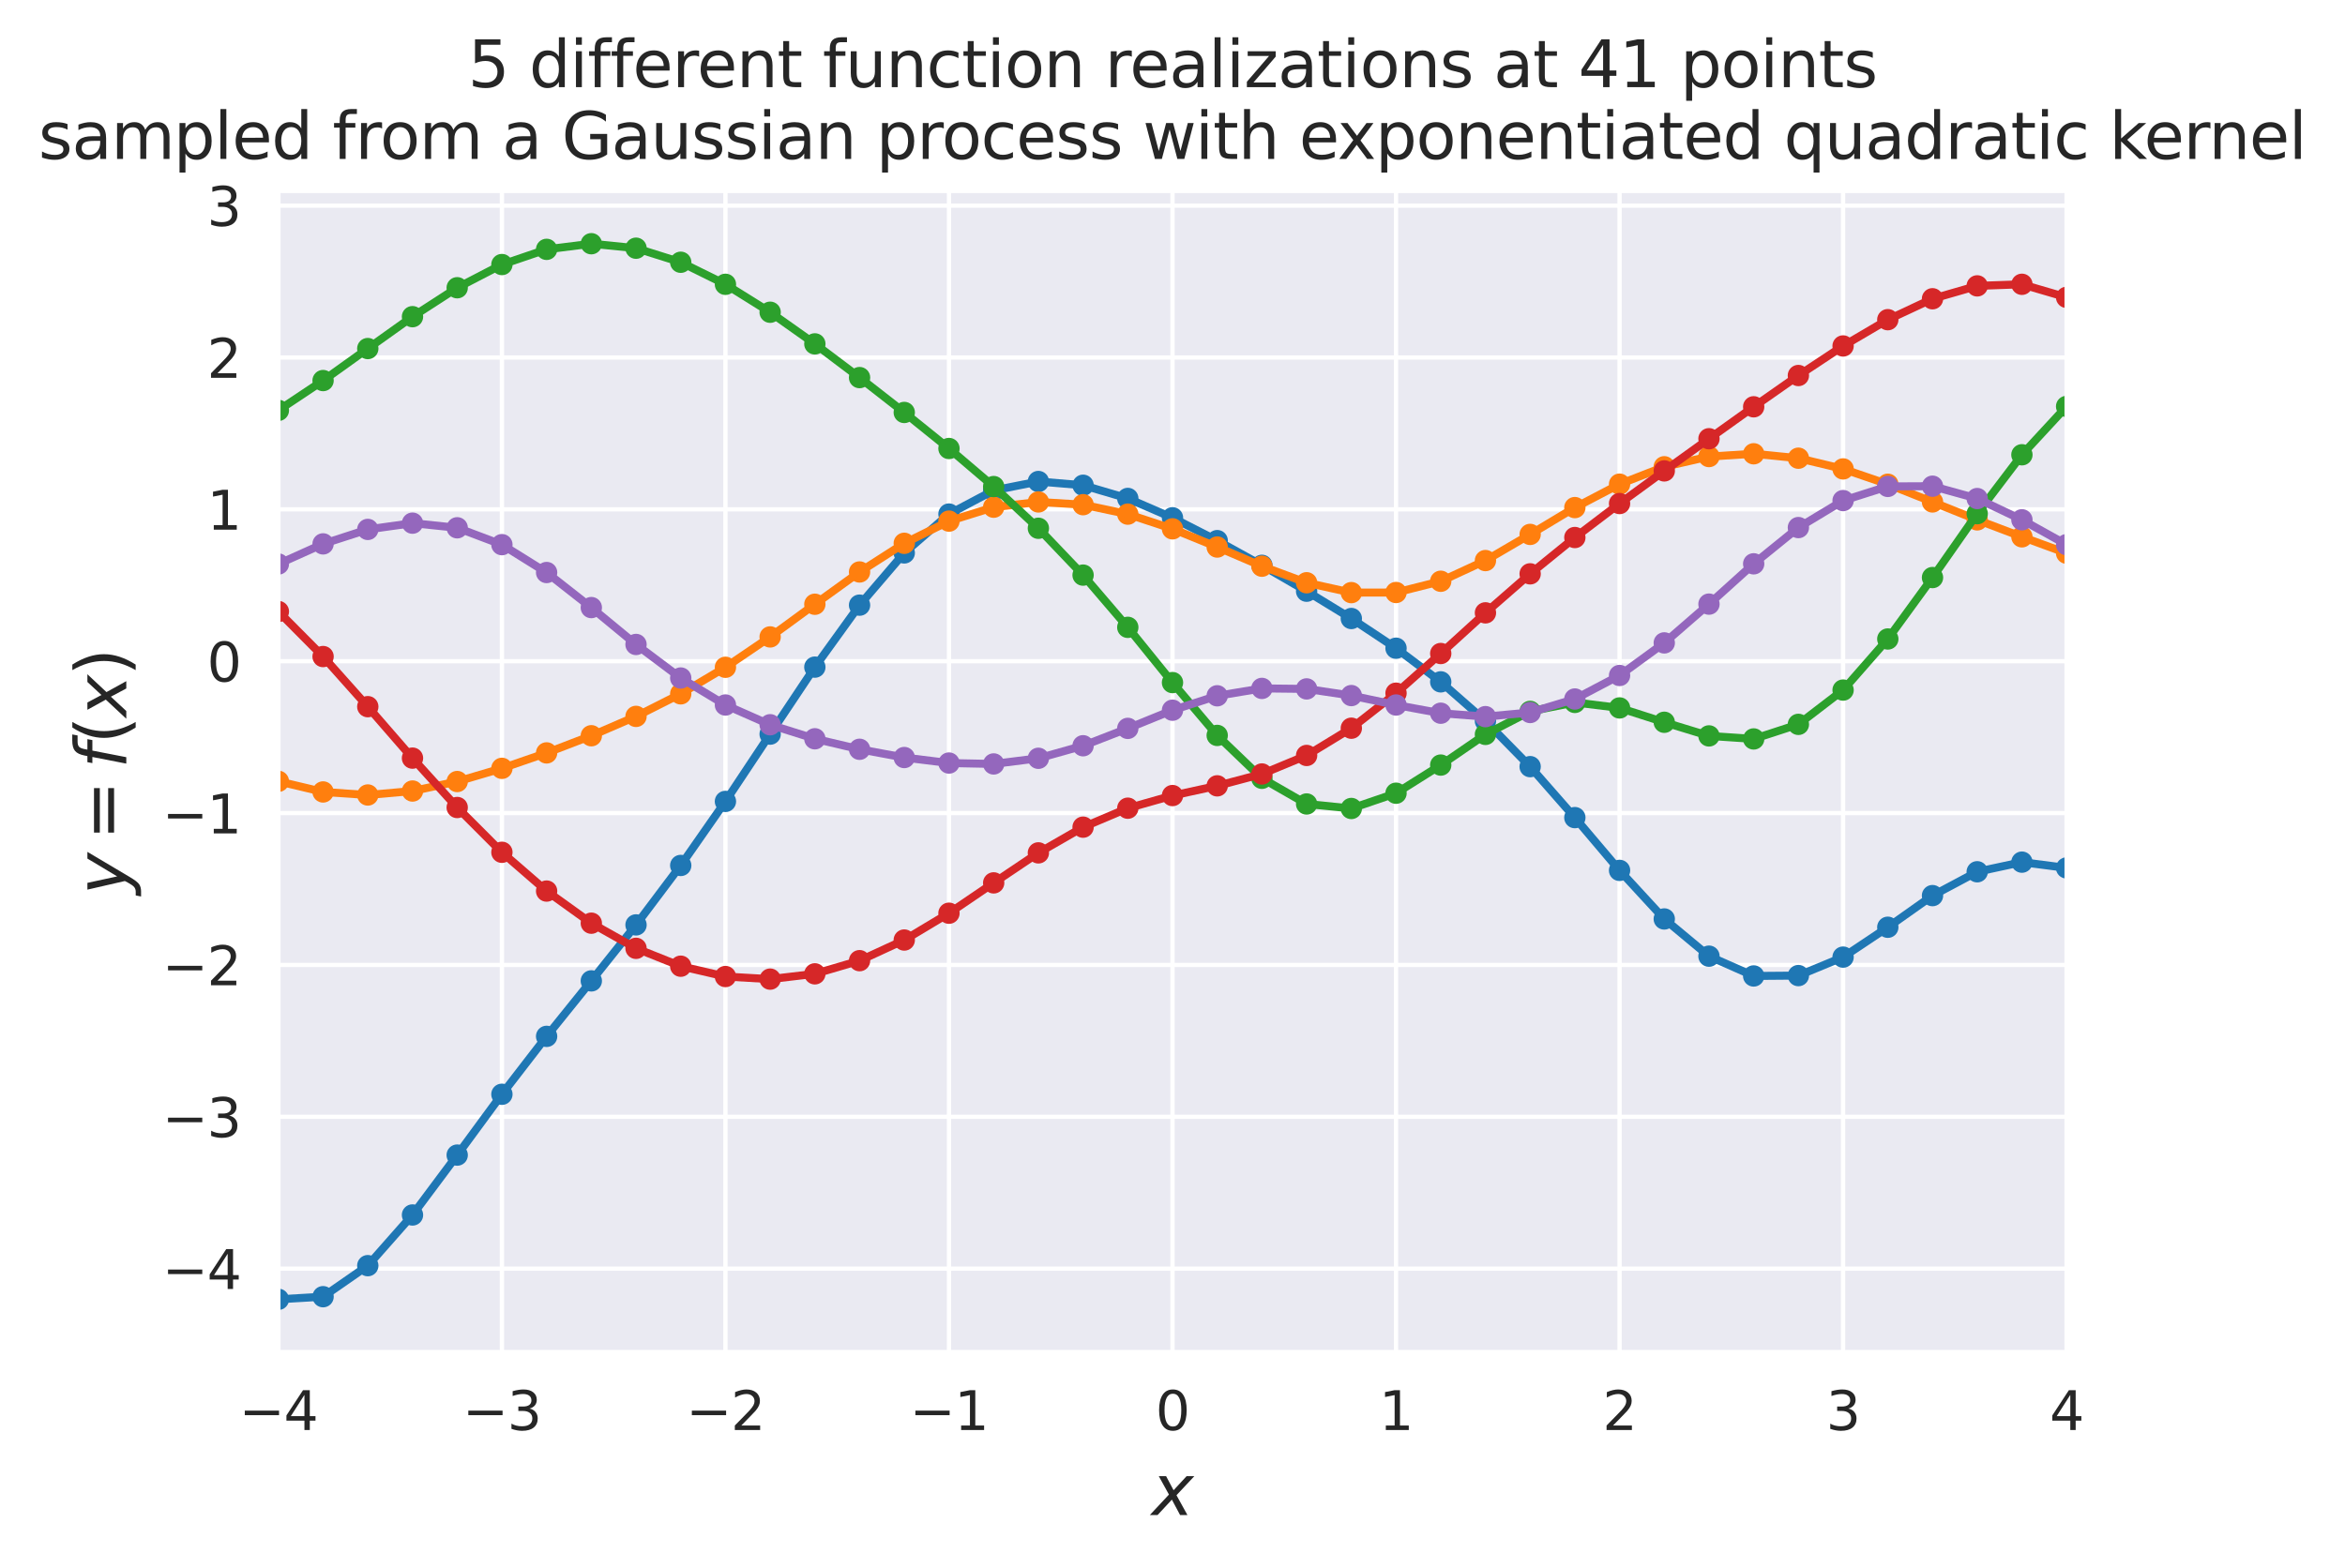 <?xml version="1.0" encoding="utf-8" standalone="no"?>
<!DOCTYPE svg PUBLIC "-//W3C//DTD SVG 1.1//EN"
  "http://www.w3.org/Graphics/SVG/1.1/DTD/svg11.dtd">
<svg height="293.655pt" version="1.1" viewBox="0 0 439.037 293.655" width="439.037pt" xmlns="http://www.w3.org/2000/svg" xmlns:xlink="http://www.w3.org/1999/xlink">
 <defs>
  <style type="text/css">*{stroke-linecap:butt;stroke-linejoin:round;}</style>
 </defs>
 <g id="figure_1">
  <g id="patch_1">
   <path d="M -0 293.655 
L 439.037 293.655 
L 439.037 0 
L -0 0 
z
" style="fill:#ffffff;"/>
  </g>
  <g id="axes_1">
   <g id="patch_2">
    <path d="M 52.118 253.196 
L 386.918 253.196 
L 386.918 35.755 
L 52.118 35.755 
z
" style="fill:#eaeaf2;"/>
   </g>
   <g id="matplotlib.axis_1">
    <g id="xtick_1">
     <g id="line2d_1">
      <path clip-path="url(#p917a53cee2)" d="M 52.118 253.196 
L 52.118 35.755 
" style="fill:none;stroke:#ffffff;stroke-linecap:round;stroke-width:0.8;"/>
     </g>
     <g id="text_1">
      <!-- −4 -->
      <g style="fill:#262626;" transform="translate(44.747 267.794)scale(0.1 -0.1)">
       <defs>
        <path d="M 678 2272 
L 4684 2272 
L 4684 1741 
L 678 1741 
L 678 2272 
z
" id="DejaVuSans-2212" transform="scale(0.016)"/>
        <path d="M 2419 4116 
L 825 1625 
L 2419 1625 
L 2419 4116 
z
M 2253 4666 
L 3047 4666 
L 3047 1625 
L 3713 1625 
L 3713 1100 
L 3047 1100 
L 3047 0 
L 2419 0 
L 2419 1100 
L 313 1100 
L 313 1709 
L 2253 4666 
z
" id="DejaVuSans-34" transform="scale(0.016)"/>
       </defs>
       <use xlink:href="#DejaVuSans-2212"/>
       <use x="83.789" xlink:href="#DejaVuSans-34"/>
      </g>
     </g>
    </g>
    <g id="xtick_2">
     <g id="line2d_2">
      <path clip-path="url(#p917a53cee2)" d="M 93.968 253.196 
L 93.968 35.755 
" style="fill:none;stroke:#ffffff;stroke-linecap:round;stroke-width:0.8;"/>
     </g>
     <g id="text_2">
      <!-- −3 -->
      <g style="fill:#262626;" transform="translate(86.597 267.794)scale(0.1 -0.1)">
       <defs>
        <path d="M 2597 2516 
Q 3050 2419 3304 2112 
Q 3559 1806 3559 1356 
Q 3559 666 3084 287 
Q 2609 -91 1734 -91 
Q 1441 -91 1130 -33 
Q 819 25 488 141 
L 488 750 
Q 750 597 1062 519 
Q 1375 441 1716 441 
Q 2309 441 2620 675 
Q 2931 909 2931 1356 
Q 2931 1769 2642 2001 
Q 2353 2234 1838 2234 
L 1294 2234 
L 1294 2753 
L 1863 2753 
Q 2328 2753 2575 2939 
Q 2822 3125 2822 3475 
Q 2822 3834 2567 4026 
Q 2313 4219 1838 4219 
Q 1578 4219 1281 4162 
Q 984 4106 628 3988 
L 628 4550 
Q 988 4650 1302 4700 
Q 1616 4750 1894 4750 
Q 2613 4750 3031 4423 
Q 3450 4097 3450 3541 
Q 3450 3153 3228 2886 
Q 3006 2619 2597 2516 
z
" id="DejaVuSans-33" transform="scale(0.016)"/>
       </defs>
       <use xlink:href="#DejaVuSans-2212"/>
       <use x="83.789" xlink:href="#DejaVuSans-33"/>
      </g>
     </g>
    </g>
    <g id="xtick_3">
     <g id="line2d_3">
      <path clip-path="url(#p917a53cee2)" d="M 135.818 253.196 
L 135.818 35.755 
" style="fill:none;stroke:#ffffff;stroke-linecap:round;stroke-width:0.8;"/>
     </g>
     <g id="text_3">
      <!-- −2 -->
      <g style="fill:#262626;" transform="translate(128.447 267.794)scale(0.1 -0.1)">
       <defs>
        <path d="M 1228 531 
L 3431 531 
L 3431 0 
L 469 0 
L 469 531 
Q 828 903 1448 1529 
Q 2069 2156 2228 2338 
Q 2531 2678 2651 2914 
Q 2772 3150 2772 3378 
Q 2772 3750 2511 3984 
Q 2250 4219 1831 4219 
Q 1534 4219 1204 4116 
Q 875 4013 500 3803 
L 500 4441 
Q 881 4594 1212 4672 
Q 1544 4750 1819 4750 
Q 2544 4750 2975 4387 
Q 3406 4025 3406 3419 
Q 3406 3131 3298 2873 
Q 3191 2616 2906 2266 
Q 2828 2175 2409 1742 
Q 1991 1309 1228 531 
z
" id="DejaVuSans-32" transform="scale(0.016)"/>
       </defs>
       <use xlink:href="#DejaVuSans-2212"/>
       <use x="83.789" xlink:href="#DejaVuSans-32"/>
      </g>
     </g>
    </g>
    <g id="xtick_4">
     <g id="line2d_4">
      <path clip-path="url(#p917a53cee2)" d="M 177.668 253.196 
L 177.668 35.755 
" style="fill:none;stroke:#ffffff;stroke-linecap:round;stroke-width:0.8;"/>
     </g>
     <g id="text_4">
      <!-- −1 -->
      <g style="fill:#262626;" transform="translate(170.297 267.794)scale(0.1 -0.1)">
       <defs>
        <path d="M 794 531 
L 1825 531 
L 1825 4091 
L 703 3866 
L 703 4441 
L 1819 4666 
L 2450 4666 
L 2450 531 
L 3481 531 
L 3481 0 
L 794 0 
L 794 531 
z
" id="DejaVuSans-31" transform="scale(0.016)"/>
       </defs>
       <use xlink:href="#DejaVuSans-2212"/>
       <use x="83.789" xlink:href="#DejaVuSans-31"/>
      </g>
     </g>
    </g>
    <g id="xtick_5">
     <g id="line2d_5">
      <path clip-path="url(#p917a53cee2)" d="M 219.518 253.196 
L 219.518 35.755 
" style="fill:none;stroke:#ffffff;stroke-linecap:round;stroke-width:0.8;"/>
     </g>
     <g id="text_5">
      <!-- 0 -->
      <g style="fill:#262626;" transform="translate(216.337 267.794)scale(0.1 -0.1)">
       <defs>
        <path d="M 2034 4250 
Q 1547 4250 1301 3770 
Q 1056 3291 1056 2328 
Q 1056 1369 1301 889 
Q 1547 409 2034 409 
Q 2525 409 2770 889 
Q 3016 1369 3016 2328 
Q 3016 3291 2770 3770 
Q 2525 4250 2034 4250 
z
M 2034 4750 
Q 2819 4750 3233 4129 
Q 3647 3509 3647 2328 
Q 3647 1150 3233 529 
Q 2819 -91 2034 -91 
Q 1250 -91 836 529 
Q 422 1150 422 2328 
Q 422 3509 836 4129 
Q 1250 4750 2034 4750 
z
" id="DejaVuSans-30" transform="scale(0.016)"/>
       </defs>
       <use xlink:href="#DejaVuSans-30"/>
      </g>
     </g>
    </g>
    <g id="xtick_6">
     <g id="line2d_6">
      <path clip-path="url(#p917a53cee2)" d="M 261.368 253.196 
L 261.368 35.755 
" style="fill:none;stroke:#ffffff;stroke-linecap:round;stroke-width:0.8;"/>
     </g>
     <g id="text_6">
      <!-- 1 -->
      <g style="fill:#262626;" transform="translate(258.187 267.794)scale(0.1 -0.1)">
       <use xlink:href="#DejaVuSans-31"/>
      </g>
     </g>
    </g>
    <g id="xtick_7">
     <g id="line2d_7">
      <path clip-path="url(#p917a53cee2)" d="M 303.218 253.196 
L 303.218 35.755 
" style="fill:none;stroke:#ffffff;stroke-linecap:round;stroke-width:0.8;"/>
     </g>
     <g id="text_7">
      <!-- 2 -->
      <g style="fill:#262626;" transform="translate(300.037 267.794)scale(0.1 -0.1)">
       <use xlink:href="#DejaVuSans-32"/>
      </g>
     </g>
    </g>
    <g id="xtick_8">
     <g id="line2d_8">
      <path clip-path="url(#p917a53cee2)" d="M 345.068 253.196 
L 345.068 35.755 
" style="fill:none;stroke:#ffffff;stroke-linecap:round;stroke-width:0.8;"/>
     </g>
     <g id="text_8">
      <!-- 3 -->
      <g style="fill:#262626;" transform="translate(341.887 267.794)scale(0.1 -0.1)">
       <use xlink:href="#DejaVuSans-33"/>
      </g>
     </g>
    </g>
    <g id="xtick_9">
     <g id="line2d_9">
      <path clip-path="url(#p917a53cee2)" d="M 386.918 253.196 
L 386.918 35.755 
" style="fill:none;stroke:#ffffff;stroke-linecap:round;stroke-width:0.8;"/>
     </g>
     <g id="text_9">
      <!-- 4 -->
      <g style="fill:#262626;" transform="translate(383.737 267.794)scale(0.1 -0.1)">
       <use xlink:href="#DejaVuSans-34"/>
      </g>
     </g>
    </g>
    <g id="text_10">
     <!-- $x$ -->
     <g style="fill:#262626;" transform="translate(215.618 283.752)scale(0.13 -0.13)">
      <defs>
       <path d="M 3841 3500 
L 2234 1784 
L 3219 0 
L 2559 0 
L 1819 1388 
L 531 0 
L -166 0 
L 1556 1844 
L 641 3500 
L 1300 3500 
L 1972 2234 
L 3144 3500 
L 3841 3500 
z
" id="DejaVuSans-Oblique-78" transform="scale(0.016)"/>
      </defs>
      <use transform="translate(0 0.312)" xlink:href="#DejaVuSans-Oblique-78"/>
     </g>
    </g>
   </g>
   <g id="matplotlib.axis_2">
    <g id="ytick_1">
     <g id="line2d_10">
      <path clip-path="url(#p917a53cee2)" d="M 52.118 237.573 
L 386.918 237.573 
" style="fill:none;stroke:#ffffff;stroke-linecap:round;stroke-width:0.8;"/>
     </g>
     <g id="text_11">
      <!-- −4 -->
      <g style="fill:#262626;" transform="translate(30.376 241.372)scale(0.1 -0.1)">
       <use xlink:href="#DejaVuSans-2212"/>
       <use x="83.789" xlink:href="#DejaVuSans-34"/>
      </g>
     </g>
    </g>
    <g id="ytick_2">
     <g id="line2d_11">
      <path clip-path="url(#p917a53cee2)" d="M 52.118 209.135 
L 386.918 209.135 
" style="fill:none;stroke:#ffffff;stroke-linecap:round;stroke-width:0.8;"/>
     </g>
     <g id="text_12">
      <!-- −3 -->
      <g style="fill:#262626;" transform="translate(30.376 212.934)scale(0.1 -0.1)">
       <use xlink:href="#DejaVuSans-2212"/>
       <use x="83.789" xlink:href="#DejaVuSans-33"/>
      </g>
     </g>
    </g>
    <g id="ytick_3">
     <g id="line2d_12">
      <path clip-path="url(#p917a53cee2)" d="M 52.118 180.697 
L 386.918 180.697 
" style="fill:none;stroke:#ffffff;stroke-linecap:round;stroke-width:0.8;"/>
     </g>
     <g id="text_13">
      <!-- −2 -->
      <g style="fill:#262626;" transform="translate(30.376 184.496)scale(0.1 -0.1)">
       <use xlink:href="#DejaVuSans-2212"/>
       <use x="83.789" xlink:href="#DejaVuSans-32"/>
      </g>
     </g>
    </g>
    <g id="ytick_4">
     <g id="line2d_13">
      <path clip-path="url(#p917a53cee2)" d="M 52.118 152.259 
L 386.918 152.259 
" style="fill:none;stroke:#ffffff;stroke-linecap:round;stroke-width:0.8;"/>
     </g>
     <g id="text_14">
      <!-- −1 -->
      <g style="fill:#262626;" transform="translate(30.376 156.058)scale(0.1 -0.1)">
       <use xlink:href="#DejaVuSans-2212"/>
       <use x="83.789" xlink:href="#DejaVuSans-31"/>
      </g>
     </g>
    </g>
    <g id="ytick_5">
     <g id="line2d_14">
      <path clip-path="url(#p917a53cee2)" d="M 52.118 123.821 
L 386.918 123.821 
" style="fill:none;stroke:#ffffff;stroke-linecap:round;stroke-width:0.8;"/>
     </g>
     <g id="text_15">
      <!-- 0 -->
      <g style="fill:#262626;" transform="translate(38.756 127.62)scale(0.1 -0.1)">
       <use xlink:href="#DejaVuSans-30"/>
      </g>
     </g>
    </g>
    <g id="ytick_6">
     <g id="line2d_15">
      <path clip-path="url(#p917a53cee2)" d="M 52.118 95.383 
L 386.918 95.383 
" style="fill:none;stroke:#ffffff;stroke-linecap:round;stroke-width:0.8;"/>
     </g>
     <g id="text_16">
      <!-- 1 -->
      <g style="fill:#262626;" transform="translate(38.756 99.182)scale(0.1 -0.1)">
       <use xlink:href="#DejaVuSans-31"/>
      </g>
     </g>
    </g>
    <g id="ytick_7">
     <g id="line2d_16">
      <path clip-path="url(#p917a53cee2)" d="M 52.118 66.945 
L 386.918 66.945 
" style="fill:none;stroke:#ffffff;stroke-linecap:round;stroke-width:0.8;"/>
     </g>
     <g id="text_17">
      <!-- 2 -->
      <g style="fill:#262626;" transform="translate(38.756 70.744)scale(0.1 -0.1)">
       <use xlink:href="#DejaVuSans-32"/>
      </g>
     </g>
    </g>
    <g id="ytick_8">
     <g id="line2d_17">
      <path clip-path="url(#p917a53cee2)" d="M 52.118 38.507 
L 386.918 38.507 
" style="fill:none;stroke:#ffffff;stroke-linecap:round;stroke-width:0.8;"/>
     </g>
     <g id="text_18">
      <!-- 3 -->
      <g style="fill:#262626;" transform="translate(38.756 42.306)scale(0.1 -0.1)">
       <use xlink:href="#DejaVuSans-33"/>
      </g>
     </g>
    </g>
    <g id="text_19">
     <!-- $y = f(x)$ -->
     <g style="fill:#262626;" transform="translate(23.646 167.55)rotate(-90)scale(0.13 -0.13)">
      <defs>
       <path d="M 1588 -325 
Q 1188 -997 936 -1164 
Q 684 -1331 294 -1331 
L -159 -1331 
L -63 -850 
L 269 -850 
Q 509 -850 678 -719 
Q 847 -588 1056 -206 
L 1234 128 
L 459 3500 
L 1069 3500 
L 1650 819 
L 3256 3500 
L 3859 3500 
L 1588 -325 
z
" id="DejaVuSans-Oblique-79" transform="scale(0.016)"/>
       <path d="M 678 2906 
L 4684 2906 
L 4684 2381 
L 678 2381 
L 678 2906 
z
M 678 1631 
L 4684 1631 
L 4684 1100 
L 678 1100 
L 678 1631 
z
" id="DejaVuSans-3d" transform="scale(0.016)"/>
       <path d="M 3059 4863 
L 2969 4384 
L 2419 4384 
Q 2106 4384 1964 4261 
Q 1822 4138 1753 3809 
L 1691 3500 
L 2638 3500 
L 2553 3053 
L 1606 3053 
L 1013 0 
L 434 0 
L 1031 3053 
L 481 3053 
L 563 3500 
L 1113 3500 
L 1159 3744 
Q 1278 4363 1576 4613 
Q 1875 4863 2516 4863 
L 3059 4863 
z
" id="DejaVuSans-Oblique-66" transform="scale(0.016)"/>
       <path d="M 1984 4856 
Q 1566 4138 1362 3434 
Q 1159 2731 1159 2009 
Q 1159 1288 1364 580 
Q 1569 -128 1984 -844 
L 1484 -844 
Q 1016 -109 783 600 
Q 550 1309 550 2009 
Q 550 2706 781 3412 
Q 1013 4119 1484 4856 
L 1984 4856 
z
" id="DejaVuSans-28" transform="scale(0.016)"/>
       <path d="M 513 4856 
L 1013 4856 
Q 1481 4119 1714 3412 
Q 1947 2706 1947 2009 
Q 1947 1309 1714 600 
Q 1481 -109 1013 -844 
L 513 -844 
Q 928 -128 1133 580 
Q 1338 1288 1338 2009 
Q 1338 2731 1133 3434 
Q 928 4138 513 4856 
z
" id="DejaVuSans-29" transform="scale(0.016)"/>
      </defs>
      <use transform="translate(0 0.016)" xlink:href="#DejaVuSans-Oblique-79"/>
      <use transform="translate(78.662 0.016)" xlink:href="#DejaVuSans-3d"/>
      <use transform="translate(181.934 0.016)" xlink:href="#DejaVuSans-Oblique-66"/>
      <use transform="translate(217.139 0.016)" xlink:href="#DejaVuSans-28"/>
      <use transform="translate(256.152 0.016)" xlink:href="#DejaVuSans-Oblique-78"/>
      <use transform="translate(315.332 0.016)" xlink:href="#DejaVuSans-29"/>
     </g>
    </g>
   </g>
   <g id="line2d_18">
    <path clip-path="url(#p917a53cee2)" d="M 52.118 243.312 
L 60.488 242.822 
L 68.858 237.01 
L 77.228 227.519 
L 85.598 216.305 
L 93.968 204.916 
L 102.338 194.072 
L 110.708 183.683 
L 119.078 173.2 
L 127.448 162.068 
L 135.818 150.074 
L 144.188 137.474 
L 152.558 124.928 
L 160.928 113.322 
L 169.298 103.54 
L 177.668 96.265 
L 186.038 91.83 
L 194.408 90.167 
L 202.778 90.869 
L 211.148 93.339 
L 219.518 96.961 
L 227.888 101.239 
L 236.258 105.863 
L 244.628 110.711 
L 252.998 115.824 
L 261.368 121.387 
L 269.738 127.686 
L 278.108 135.026 
L 286.478 143.562 
L 294.848 153.108 
L 303.218 162.991 
L 311.588 172.086 
L 319.958 179.055 
L 328.328 182.761 
L 336.698 182.692 
L 345.068 179.232 
L 353.438 173.639 
L 361.808 167.714 
L 370.178 163.249 
L 378.548 161.447 
L 386.918 162.53 
" style="fill:none;stroke:#1f77b4;stroke-linecap:round;stroke-width:1.5;"/>
    <defs>
     <path d="M 0 1.5 
C 0.398 1.5 0.779 1.342 1.061 1.061 
C 1.342 0.779 1.5 0.398 1.5 0 
C 1.5 -0.398 1.342 -0.779 1.061 -1.061 
C 0.779 -1.342 0.398 -1.5 0 -1.5 
C -0.398 -1.5 -0.779 -1.342 -1.061 -1.061 
C -1.342 -0.779 -1.5 -0.398 -1.5 0 
C -1.5 0.398 -1.342 0.779 -1.061 1.061 
C -0.779 1.342 -0.398 1.5 0 1.5 
z
" id="m5755833ce9" style="stroke:#1f77b4;"/>
    </defs>
    <g clip-path="url(#p917a53cee2)">
     <use style="fill:#1f77b4;stroke:#1f77b4;" x="52.118" xlink:href="#m5755833ce9" y="243.312"/>
     <use style="fill:#1f77b4;stroke:#1f77b4;" x="60.488" xlink:href="#m5755833ce9" y="242.822"/>
     <use style="fill:#1f77b4;stroke:#1f77b4;" x="68.858" xlink:href="#m5755833ce9" y="237.01"/>
     <use style="fill:#1f77b4;stroke:#1f77b4;" x="77.228" xlink:href="#m5755833ce9" y="227.519"/>
     <use style="fill:#1f77b4;stroke:#1f77b4;" x="85.598" xlink:href="#m5755833ce9" y="216.305"/>
     <use style="fill:#1f77b4;stroke:#1f77b4;" x="93.968" xlink:href="#m5755833ce9" y="204.916"/>
     <use style="fill:#1f77b4;stroke:#1f77b4;" x="102.338" xlink:href="#m5755833ce9" y="194.072"/>
     <use style="fill:#1f77b4;stroke:#1f77b4;" x="110.708" xlink:href="#m5755833ce9" y="183.683"/>
     <use style="fill:#1f77b4;stroke:#1f77b4;" x="119.078" xlink:href="#m5755833ce9" y="173.2"/>
     <use style="fill:#1f77b4;stroke:#1f77b4;" x="127.448" xlink:href="#m5755833ce9" y="162.068"/>
     <use style="fill:#1f77b4;stroke:#1f77b4;" x="135.818" xlink:href="#m5755833ce9" y="150.074"/>
     <use style="fill:#1f77b4;stroke:#1f77b4;" x="144.188" xlink:href="#m5755833ce9" y="137.474"/>
     <use style="fill:#1f77b4;stroke:#1f77b4;" x="152.558" xlink:href="#m5755833ce9" y="124.928"/>
     <use style="fill:#1f77b4;stroke:#1f77b4;" x="160.928" xlink:href="#m5755833ce9" y="113.322"/>
     <use style="fill:#1f77b4;stroke:#1f77b4;" x="169.298" xlink:href="#m5755833ce9" y="103.54"/>
     <use style="fill:#1f77b4;stroke:#1f77b4;" x="177.668" xlink:href="#m5755833ce9" y="96.265"/>
     <use style="fill:#1f77b4;stroke:#1f77b4;" x="186.038" xlink:href="#m5755833ce9" y="91.83"/>
     <use style="fill:#1f77b4;stroke:#1f77b4;" x="194.408" xlink:href="#m5755833ce9" y="90.167"/>
     <use style="fill:#1f77b4;stroke:#1f77b4;" x="202.778" xlink:href="#m5755833ce9" y="90.869"/>
     <use style="fill:#1f77b4;stroke:#1f77b4;" x="211.148" xlink:href="#m5755833ce9" y="93.339"/>
     <use style="fill:#1f77b4;stroke:#1f77b4;" x="219.518" xlink:href="#m5755833ce9" y="96.961"/>
     <use style="fill:#1f77b4;stroke:#1f77b4;" x="227.888" xlink:href="#m5755833ce9" y="101.239"/>
     <use style="fill:#1f77b4;stroke:#1f77b4;" x="236.258" xlink:href="#m5755833ce9" y="105.863"/>
     <use style="fill:#1f77b4;stroke:#1f77b4;" x="244.628" xlink:href="#m5755833ce9" y="110.711"/>
     <use style="fill:#1f77b4;stroke:#1f77b4;" x="252.998" xlink:href="#m5755833ce9" y="115.824"/>
     <use style="fill:#1f77b4;stroke:#1f77b4;" x="261.368" xlink:href="#m5755833ce9" y="121.387"/>
     <use style="fill:#1f77b4;stroke:#1f77b4;" x="269.738" xlink:href="#m5755833ce9" y="127.686"/>
     <use style="fill:#1f77b4;stroke:#1f77b4;" x="278.108" xlink:href="#m5755833ce9" y="135.026"/>
     <use style="fill:#1f77b4;stroke:#1f77b4;" x="286.478" xlink:href="#m5755833ce9" y="143.562"/>
     <use style="fill:#1f77b4;stroke:#1f77b4;" x="294.848" xlink:href="#m5755833ce9" y="153.108"/>
     <use style="fill:#1f77b4;stroke:#1f77b4;" x="303.218" xlink:href="#m5755833ce9" y="162.991"/>
     <use style="fill:#1f77b4;stroke:#1f77b4;" x="311.588" xlink:href="#m5755833ce9" y="172.086"/>
     <use style="fill:#1f77b4;stroke:#1f77b4;" x="319.958" xlink:href="#m5755833ce9" y="179.055"/>
     <use style="fill:#1f77b4;stroke:#1f77b4;" x="328.328" xlink:href="#m5755833ce9" y="182.761"/>
     <use style="fill:#1f77b4;stroke:#1f77b4;" x="336.698" xlink:href="#m5755833ce9" y="182.692"/>
     <use style="fill:#1f77b4;stroke:#1f77b4;" x="345.068" xlink:href="#m5755833ce9" y="179.232"/>
     <use style="fill:#1f77b4;stroke:#1f77b4;" x="353.438" xlink:href="#m5755833ce9" y="173.639"/>
     <use style="fill:#1f77b4;stroke:#1f77b4;" x="361.808" xlink:href="#m5755833ce9" y="167.714"/>
     <use style="fill:#1f77b4;stroke:#1f77b4;" x="370.178" xlink:href="#m5755833ce9" y="163.249"/>
     <use style="fill:#1f77b4;stroke:#1f77b4;" x="378.548" xlink:href="#m5755833ce9" y="161.447"/>
     <use style="fill:#1f77b4;stroke:#1f77b4;" x="386.918" xlink:href="#m5755833ce9" y="162.53"/>
    </g>
   </g>
   <g id="line2d_19">
    <path clip-path="url(#p917a53cee2)" d="M 52.118 146.31 
L 60.488 148.304 
L 68.858 148.872 
L 77.228 148.13 
L 85.598 146.352 
L 93.968 143.882 
L 102.338 140.991 
L 110.708 137.777 
L 119.078 134.153 
L 127.448 129.929 
L 135.818 124.957 
L 144.188 119.272 
L 152.558 113.154 
L 160.928 107.109 
L 169.298 101.74 
L 177.668 97.586 
L 186.038 94.98 
L 194.408 93.998 
L 202.778 94.509 
L 211.148 96.278 
L 219.518 99.032 
L 227.888 102.44 
L 236.258 106.027 
L 244.628 109.127 
L 252.998 110.976 
L 261.368 110.954 
L 269.738 108.847 
L 278.108 104.973 
L 286.478 100.075 
L 294.848 95.051 
L 303.218 90.667 
L 311.588 87.407 
L 319.958 85.494 
L 328.328 84.977 
L 336.698 85.804 
L 345.068 87.809 
L 353.438 90.68 
L 361.808 93.997 
L 370.178 97.353 
L 378.548 100.529 
L 386.918 103.597 
" style="fill:none;stroke:#ff7f0e;stroke-linecap:round;stroke-width:1.5;"/>
    <defs>
     <path d="M 0 1.5 
C 0.398 1.5 0.779 1.342 1.061 1.061 
C 1.342 0.779 1.5 0.398 1.5 0 
C 1.5 -0.398 1.342 -0.779 1.061 -1.061 
C 0.779 -1.342 0.398 -1.5 0 -1.5 
C -0.398 -1.5 -0.779 -1.342 -1.061 -1.061 
C -1.342 -0.779 -1.5 -0.398 -1.5 0 
C -1.5 0.398 -1.342 0.779 -1.061 1.061 
C -0.779 1.342 -0.398 1.5 0 1.5 
z
" id="mfe64a53be6" style="stroke:#ff7f0e;"/>
    </defs>
    <g clip-path="url(#p917a53cee2)">
     <use style="fill:#ff7f0e;stroke:#ff7f0e;" x="52.118" xlink:href="#mfe64a53be6" y="146.31"/>
     <use style="fill:#ff7f0e;stroke:#ff7f0e;" x="60.488" xlink:href="#mfe64a53be6" y="148.304"/>
     <use style="fill:#ff7f0e;stroke:#ff7f0e;" x="68.858" xlink:href="#mfe64a53be6" y="148.872"/>
     <use style="fill:#ff7f0e;stroke:#ff7f0e;" x="77.228" xlink:href="#mfe64a53be6" y="148.13"/>
     <use style="fill:#ff7f0e;stroke:#ff7f0e;" x="85.598" xlink:href="#mfe64a53be6" y="146.352"/>
     <use style="fill:#ff7f0e;stroke:#ff7f0e;" x="93.968" xlink:href="#mfe64a53be6" y="143.882"/>
     <use style="fill:#ff7f0e;stroke:#ff7f0e;" x="102.338" xlink:href="#mfe64a53be6" y="140.991"/>
     <use style="fill:#ff7f0e;stroke:#ff7f0e;" x="110.708" xlink:href="#mfe64a53be6" y="137.777"/>
     <use style="fill:#ff7f0e;stroke:#ff7f0e;" x="119.078" xlink:href="#mfe64a53be6" y="134.153"/>
     <use style="fill:#ff7f0e;stroke:#ff7f0e;" x="127.448" xlink:href="#mfe64a53be6" y="129.929"/>
     <use style="fill:#ff7f0e;stroke:#ff7f0e;" x="135.818" xlink:href="#mfe64a53be6" y="124.957"/>
     <use style="fill:#ff7f0e;stroke:#ff7f0e;" x="144.188" xlink:href="#mfe64a53be6" y="119.272"/>
     <use style="fill:#ff7f0e;stroke:#ff7f0e;" x="152.558" xlink:href="#mfe64a53be6" y="113.154"/>
     <use style="fill:#ff7f0e;stroke:#ff7f0e;" x="160.928" xlink:href="#mfe64a53be6" y="107.109"/>
     <use style="fill:#ff7f0e;stroke:#ff7f0e;" x="169.298" xlink:href="#mfe64a53be6" y="101.74"/>
     <use style="fill:#ff7f0e;stroke:#ff7f0e;" x="177.668" xlink:href="#mfe64a53be6" y="97.586"/>
     <use style="fill:#ff7f0e;stroke:#ff7f0e;" x="186.038" xlink:href="#mfe64a53be6" y="94.98"/>
     <use style="fill:#ff7f0e;stroke:#ff7f0e;" x="194.408" xlink:href="#mfe64a53be6" y="93.998"/>
     <use style="fill:#ff7f0e;stroke:#ff7f0e;" x="202.778" xlink:href="#mfe64a53be6" y="94.509"/>
     <use style="fill:#ff7f0e;stroke:#ff7f0e;" x="211.148" xlink:href="#mfe64a53be6" y="96.278"/>
     <use style="fill:#ff7f0e;stroke:#ff7f0e;" x="219.518" xlink:href="#mfe64a53be6" y="99.032"/>
     <use style="fill:#ff7f0e;stroke:#ff7f0e;" x="227.888" xlink:href="#mfe64a53be6" y="102.44"/>
     <use style="fill:#ff7f0e;stroke:#ff7f0e;" x="236.258" xlink:href="#mfe64a53be6" y="106.027"/>
     <use style="fill:#ff7f0e;stroke:#ff7f0e;" x="244.628" xlink:href="#mfe64a53be6" y="109.127"/>
     <use style="fill:#ff7f0e;stroke:#ff7f0e;" x="252.998" xlink:href="#mfe64a53be6" y="110.976"/>
     <use style="fill:#ff7f0e;stroke:#ff7f0e;" x="261.368" xlink:href="#mfe64a53be6" y="110.954"/>
     <use style="fill:#ff7f0e;stroke:#ff7f0e;" x="269.738" xlink:href="#mfe64a53be6" y="108.847"/>
     <use style="fill:#ff7f0e;stroke:#ff7f0e;" x="278.108" xlink:href="#mfe64a53be6" y="104.973"/>
     <use style="fill:#ff7f0e;stroke:#ff7f0e;" x="286.478" xlink:href="#mfe64a53be6" y="100.075"/>
     <use style="fill:#ff7f0e;stroke:#ff7f0e;" x="294.848" xlink:href="#mfe64a53be6" y="95.051"/>
     <use style="fill:#ff7f0e;stroke:#ff7f0e;" x="303.218" xlink:href="#mfe64a53be6" y="90.667"/>
     <use style="fill:#ff7f0e;stroke:#ff7f0e;" x="311.588" xlink:href="#mfe64a53be6" y="87.407"/>
     <use style="fill:#ff7f0e;stroke:#ff7f0e;" x="319.958" xlink:href="#mfe64a53be6" y="85.494"/>
     <use style="fill:#ff7f0e;stroke:#ff7f0e;" x="328.328" xlink:href="#mfe64a53be6" y="84.977"/>
     <use style="fill:#ff7f0e;stroke:#ff7f0e;" x="336.698" xlink:href="#mfe64a53be6" y="85.804"/>
     <use style="fill:#ff7f0e;stroke:#ff7f0e;" x="345.068" xlink:href="#mfe64a53be6" y="87.809"/>
     <use style="fill:#ff7f0e;stroke:#ff7f0e;" x="353.438" xlink:href="#mfe64a53be6" y="90.68"/>
     <use style="fill:#ff7f0e;stroke:#ff7f0e;" x="361.808" xlink:href="#mfe64a53be6" y="93.997"/>
     <use style="fill:#ff7f0e;stroke:#ff7f0e;" x="370.178" xlink:href="#mfe64a53be6" y="97.353"/>
     <use style="fill:#ff7f0e;stroke:#ff7f0e;" x="378.548" xlink:href="#mfe64a53be6" y="100.529"/>
     <use style="fill:#ff7f0e;stroke:#ff7f0e;" x="386.918" xlink:href="#mfe64a53be6" y="103.597"/>
    </g>
   </g>
   <g id="line2d_20">
    <path clip-path="url(#p917a53cee2)" d="M 52.118 76.848 
L 60.488 71.265 
L 68.858 65.273 
L 77.228 59.301 
L 85.598 53.884 
L 93.968 49.539 
L 102.338 46.694 
L 110.708 45.639 
L 119.078 46.479 
L 127.448 49.111 
L 135.818 53.242 
L 144.188 58.47 
L 152.558 64.396 
L 160.928 70.709 
L 169.298 77.239 
L 177.668 83.986 
L 186.038 91.116 
L 194.408 98.925 
L 202.778 107.697 
L 211.148 117.476 
L 219.518 127.822 
L 227.888 137.717 
L 236.258 145.746 
L 244.628 150.555 
L 252.998 151.399 
L 261.368 148.539 
L 269.738 143.27 
L 278.108 137.525 
L 286.478 133.213 
L 294.848 131.537 
L 303.218 132.569 
L 311.588 135.254 
L 319.958 137.808 
L 328.328 138.375 
L 336.698 135.646 
L 345.068 129.226 
L 353.438 119.659 
L 361.808 108.154 
L 370.178 96.194 
L 378.548 85.161 
L 386.918 76.108 
" style="fill:none;stroke:#2ca02c;stroke-linecap:round;stroke-width:1.5;"/>
    <defs>
     <path d="M 0 1.5 
C 0.398 1.5 0.779 1.342 1.061 1.061 
C 1.342 0.779 1.5 0.398 1.5 0 
C 1.5 -0.398 1.342 -0.779 1.061 -1.061 
C 0.779 -1.342 0.398 -1.5 0 -1.5 
C -0.398 -1.5 -0.779 -1.342 -1.061 -1.061 
C -1.342 -0.779 -1.5 -0.398 -1.5 0 
C -1.5 0.398 -1.342 0.779 -1.061 1.061 
C -0.779 1.342 -0.398 1.5 0 1.5 
z
" id="mdf39d90481" style="stroke:#2ca02c;"/>
    </defs>
    <g clip-path="url(#p917a53cee2)">
     <use style="fill:#2ca02c;stroke:#2ca02c;" x="52.118" xlink:href="#mdf39d90481" y="76.848"/>
     <use style="fill:#2ca02c;stroke:#2ca02c;" x="60.488" xlink:href="#mdf39d90481" y="71.265"/>
     <use style="fill:#2ca02c;stroke:#2ca02c;" x="68.858" xlink:href="#mdf39d90481" y="65.273"/>
     <use style="fill:#2ca02c;stroke:#2ca02c;" x="77.228" xlink:href="#mdf39d90481" y="59.301"/>
     <use style="fill:#2ca02c;stroke:#2ca02c;" x="85.598" xlink:href="#mdf39d90481" y="53.884"/>
     <use style="fill:#2ca02c;stroke:#2ca02c;" x="93.968" xlink:href="#mdf39d90481" y="49.539"/>
     <use style="fill:#2ca02c;stroke:#2ca02c;" x="102.338" xlink:href="#mdf39d90481" y="46.694"/>
     <use style="fill:#2ca02c;stroke:#2ca02c;" x="110.708" xlink:href="#mdf39d90481" y="45.639"/>
     <use style="fill:#2ca02c;stroke:#2ca02c;" x="119.078" xlink:href="#mdf39d90481" y="46.479"/>
     <use style="fill:#2ca02c;stroke:#2ca02c;" x="127.448" xlink:href="#mdf39d90481" y="49.111"/>
     <use style="fill:#2ca02c;stroke:#2ca02c;" x="135.818" xlink:href="#mdf39d90481" y="53.242"/>
     <use style="fill:#2ca02c;stroke:#2ca02c;" x="144.188" xlink:href="#mdf39d90481" y="58.47"/>
     <use style="fill:#2ca02c;stroke:#2ca02c;" x="152.558" xlink:href="#mdf39d90481" y="64.396"/>
     <use style="fill:#2ca02c;stroke:#2ca02c;" x="160.928" xlink:href="#mdf39d90481" y="70.709"/>
     <use style="fill:#2ca02c;stroke:#2ca02c;" x="169.298" xlink:href="#mdf39d90481" y="77.239"/>
     <use style="fill:#2ca02c;stroke:#2ca02c;" x="177.668" xlink:href="#mdf39d90481" y="83.986"/>
     <use style="fill:#2ca02c;stroke:#2ca02c;" x="186.038" xlink:href="#mdf39d90481" y="91.116"/>
     <use style="fill:#2ca02c;stroke:#2ca02c;" x="194.408" xlink:href="#mdf39d90481" y="98.925"/>
     <use style="fill:#2ca02c;stroke:#2ca02c;" x="202.778" xlink:href="#mdf39d90481" y="107.697"/>
     <use style="fill:#2ca02c;stroke:#2ca02c;" x="211.148" xlink:href="#mdf39d90481" y="117.476"/>
     <use style="fill:#2ca02c;stroke:#2ca02c;" x="219.518" xlink:href="#mdf39d90481" y="127.822"/>
     <use style="fill:#2ca02c;stroke:#2ca02c;" x="227.888" xlink:href="#mdf39d90481" y="137.717"/>
     <use style="fill:#2ca02c;stroke:#2ca02c;" x="236.258" xlink:href="#mdf39d90481" y="145.746"/>
     <use style="fill:#2ca02c;stroke:#2ca02c;" x="244.628" xlink:href="#mdf39d90481" y="150.555"/>
     <use style="fill:#2ca02c;stroke:#2ca02c;" x="252.998" xlink:href="#mdf39d90481" y="151.399"/>
     <use style="fill:#2ca02c;stroke:#2ca02c;" x="261.368" xlink:href="#mdf39d90481" y="148.539"/>
     <use style="fill:#2ca02c;stroke:#2ca02c;" x="269.738" xlink:href="#mdf39d90481" y="143.27"/>
     <use style="fill:#2ca02c;stroke:#2ca02c;" x="278.108" xlink:href="#mdf39d90481" y="137.525"/>
     <use style="fill:#2ca02c;stroke:#2ca02c;" x="286.478" xlink:href="#mdf39d90481" y="133.213"/>
     <use style="fill:#2ca02c;stroke:#2ca02c;" x="294.848" xlink:href="#mdf39d90481" y="131.537"/>
     <use style="fill:#2ca02c;stroke:#2ca02c;" x="303.218" xlink:href="#mdf39d90481" y="132.569"/>
     <use style="fill:#2ca02c;stroke:#2ca02c;" x="311.588" xlink:href="#mdf39d90481" y="135.254"/>
     <use style="fill:#2ca02c;stroke:#2ca02c;" x="319.958" xlink:href="#mdf39d90481" y="137.808"/>
     <use style="fill:#2ca02c;stroke:#2ca02c;" x="328.328" xlink:href="#mdf39d90481" y="138.375"/>
     <use style="fill:#2ca02c;stroke:#2ca02c;" x="336.698" xlink:href="#mdf39d90481" y="135.646"/>
     <use style="fill:#2ca02c;stroke:#2ca02c;" x="345.068" xlink:href="#mdf39d90481" y="129.226"/>
     <use style="fill:#2ca02c;stroke:#2ca02c;" x="353.438" xlink:href="#mdf39d90481" y="119.659"/>
     <use style="fill:#2ca02c;stroke:#2ca02c;" x="361.808" xlink:href="#mdf39d90481" y="108.154"/>
     <use style="fill:#2ca02c;stroke:#2ca02c;" x="370.178" xlink:href="#mdf39d90481" y="96.194"/>
     <use style="fill:#2ca02c;stroke:#2ca02c;" x="378.548" xlink:href="#mdf39d90481" y="85.161"/>
     <use style="fill:#2ca02c;stroke:#2ca02c;" x="386.918" xlink:href="#mdf39d90481" y="76.108"/>
    </g>
   </g>
   <g id="line2d_21">
    <path clip-path="url(#p917a53cee2)" d="M 52.118 114.515 
L 60.488 122.947 
L 68.858 132.332 
L 77.228 141.969 
L 85.598 151.215 
L 93.968 159.601 
L 102.338 166.863 
L 110.708 172.878 
L 119.078 177.586 
L 127.448 180.933 
L 135.818 182.869 
L 144.188 183.353 
L 152.558 182.362 
L 160.928 179.897 
L 169.298 176.032 
L 177.668 171.011 
L 186.038 165.33 
L 194.408 159.711 
L 202.778 154.896 
L 211.148 151.344 
L 219.518 148.979 
L 227.888 147.159 
L 236.258 144.937 
L 244.628 141.469 
L 252.998 136.366 
L 261.368 129.808 
L 269.738 122.379 
L 278.108 114.763 
L 286.478 107.458 
L 294.848 100.657 
L 303.218 94.294 
L 311.588 88.182 
L 319.958 82.16 
L 328.328 76.178 
L 336.698 70.32 
L 345.068 64.785 
L 353.438 59.864 
L 361.808 55.946 
L 370.178 53.534 
L 378.548 53.238 
L 386.918 55.683 
" style="fill:none;stroke:#d62728;stroke-linecap:round;stroke-width:1.5;"/>
    <defs>
     <path d="M 0 1.5 
C 0.398 1.5 0.779 1.342 1.061 1.061 
C 1.342 0.779 1.5 0.398 1.5 0 
C 1.5 -0.398 1.342 -0.779 1.061 -1.061 
C 0.779 -1.342 0.398 -1.5 0 -1.5 
C -0.398 -1.5 -0.779 -1.342 -1.061 -1.061 
C -1.342 -0.779 -1.5 -0.398 -1.5 0 
C -1.5 0.398 -1.342 0.779 -1.061 1.061 
C -0.779 1.342 -0.398 1.5 0 1.5 
z
" id="mab21c4e550" style="stroke:#d62728;"/>
    </defs>
    <g clip-path="url(#p917a53cee2)">
     <use style="fill:#d62728;stroke:#d62728;" x="52.118" xlink:href="#mab21c4e550" y="114.515"/>
     <use style="fill:#d62728;stroke:#d62728;" x="60.488" xlink:href="#mab21c4e550" y="122.947"/>
     <use style="fill:#d62728;stroke:#d62728;" x="68.858" xlink:href="#mab21c4e550" y="132.332"/>
     <use style="fill:#d62728;stroke:#d62728;" x="77.228" xlink:href="#mab21c4e550" y="141.969"/>
     <use style="fill:#d62728;stroke:#d62728;" x="85.598" xlink:href="#mab21c4e550" y="151.215"/>
     <use style="fill:#d62728;stroke:#d62728;" x="93.968" xlink:href="#mab21c4e550" y="159.601"/>
     <use style="fill:#d62728;stroke:#d62728;" x="102.338" xlink:href="#mab21c4e550" y="166.863"/>
     <use style="fill:#d62728;stroke:#d62728;" x="110.708" xlink:href="#mab21c4e550" y="172.878"/>
     <use style="fill:#d62728;stroke:#d62728;" x="119.078" xlink:href="#mab21c4e550" y="177.586"/>
     <use style="fill:#d62728;stroke:#d62728;" x="127.448" xlink:href="#mab21c4e550" y="180.933"/>
     <use style="fill:#d62728;stroke:#d62728;" x="135.818" xlink:href="#mab21c4e550" y="182.869"/>
     <use style="fill:#d62728;stroke:#d62728;" x="144.188" xlink:href="#mab21c4e550" y="183.353"/>
     <use style="fill:#d62728;stroke:#d62728;" x="152.558" xlink:href="#mab21c4e550" y="182.362"/>
     <use style="fill:#d62728;stroke:#d62728;" x="160.928" xlink:href="#mab21c4e550" y="179.897"/>
     <use style="fill:#d62728;stroke:#d62728;" x="169.298" xlink:href="#mab21c4e550" y="176.032"/>
     <use style="fill:#d62728;stroke:#d62728;" x="177.668" xlink:href="#mab21c4e550" y="171.011"/>
     <use style="fill:#d62728;stroke:#d62728;" x="186.038" xlink:href="#mab21c4e550" y="165.33"/>
     <use style="fill:#d62728;stroke:#d62728;" x="194.408" xlink:href="#mab21c4e550" y="159.711"/>
     <use style="fill:#d62728;stroke:#d62728;" x="202.778" xlink:href="#mab21c4e550" y="154.896"/>
     <use style="fill:#d62728;stroke:#d62728;" x="211.148" xlink:href="#mab21c4e550" y="151.344"/>
     <use style="fill:#d62728;stroke:#d62728;" x="219.518" xlink:href="#mab21c4e550" y="148.979"/>
     <use style="fill:#d62728;stroke:#d62728;" x="227.888" xlink:href="#mab21c4e550" y="147.159"/>
     <use style="fill:#d62728;stroke:#d62728;" x="236.258" xlink:href="#mab21c4e550" y="144.937"/>
     <use style="fill:#d62728;stroke:#d62728;" x="244.628" xlink:href="#mab21c4e550" y="141.469"/>
     <use style="fill:#d62728;stroke:#d62728;" x="252.998" xlink:href="#mab21c4e550" y="136.366"/>
     <use style="fill:#d62728;stroke:#d62728;" x="261.368" xlink:href="#mab21c4e550" y="129.808"/>
     <use style="fill:#d62728;stroke:#d62728;" x="269.738" xlink:href="#mab21c4e550" y="122.379"/>
     <use style="fill:#d62728;stroke:#d62728;" x="278.108" xlink:href="#mab21c4e550" y="114.763"/>
     <use style="fill:#d62728;stroke:#d62728;" x="286.478" xlink:href="#mab21c4e550" y="107.458"/>
     <use style="fill:#d62728;stroke:#d62728;" x="294.848" xlink:href="#mab21c4e550" y="100.657"/>
     <use style="fill:#d62728;stroke:#d62728;" x="303.218" xlink:href="#mab21c4e550" y="94.294"/>
     <use style="fill:#d62728;stroke:#d62728;" x="311.588" xlink:href="#mab21c4e550" y="88.182"/>
     <use style="fill:#d62728;stroke:#d62728;" x="319.958" xlink:href="#mab21c4e550" y="82.16"/>
     <use style="fill:#d62728;stroke:#d62728;" x="328.328" xlink:href="#mab21c4e550" y="76.178"/>
     <use style="fill:#d62728;stroke:#d62728;" x="336.698" xlink:href="#mab21c4e550" y="70.32"/>
     <use style="fill:#d62728;stroke:#d62728;" x="345.068" xlink:href="#mab21c4e550" y="64.785"/>
     <use style="fill:#d62728;stroke:#d62728;" x="353.438" xlink:href="#mab21c4e550" y="59.864"/>
     <use style="fill:#d62728;stroke:#d62728;" x="361.808" xlink:href="#mab21c4e550" y="55.946"/>
     <use style="fill:#d62728;stroke:#d62728;" x="370.178" xlink:href="#mab21c4e550" y="53.534"/>
     <use style="fill:#d62728;stroke:#d62728;" x="378.548" xlink:href="#mab21c4e550" y="53.238"/>
     <use style="fill:#d62728;stroke:#d62728;" x="386.918" xlink:href="#mab21c4e550" y="55.683"/>
    </g>
   </g>
   <g id="line2d_22">
    <path clip-path="url(#p917a53cee2)" d="M 52.118 105.617 
L 60.488 101.849 
L 68.858 99.14 
L 77.228 97.968 
L 85.598 98.836 
L 93.968 101.992 
L 102.338 107.211 
L 110.708 113.777 
L 119.078 120.683 
L 127.448 126.967 
L 135.818 132.019 
L 144.188 135.718 
L 152.558 138.346 
L 160.928 140.312 
L 169.298 141.857 
L 177.668 142.89 
L 186.038 143.057 
L 194.408 141.999 
L 202.778 139.651 
L 211.148 136.398 
L 219.518 132.996 
L 227.888 130.296 
L 236.258 128.913 
L 244.628 129.006 
L 252.998 130.255 
L 261.368 132.02 
L 269.738 133.558 
L 278.108 134.199 
L 286.478 133.425 
L 294.848 130.897 
L 303.218 126.493 
L 311.588 120.39 
L 319.958 113.129 
L 328.328 105.582 
L 336.698 98.795 
L 345.068 93.741 
L 353.438 91.086 
L 361.808 91.047 
L 370.178 93.36 
L 378.548 97.339 
L 386.918 101.995 
" style="fill:none;stroke:#9467bd;stroke-linecap:round;stroke-width:1.5;"/>
    <defs>
     <path d="M 0 1.5 
C 0.398 1.5 0.779 1.342 1.061 1.061 
C 1.342 0.779 1.5 0.398 1.5 0 
C 1.5 -0.398 1.342 -0.779 1.061 -1.061 
C 0.779 -1.342 0.398 -1.5 0 -1.5 
C -0.398 -1.5 -0.779 -1.342 -1.061 -1.061 
C -1.342 -0.779 -1.5 -0.398 -1.5 0 
C -1.5 0.398 -1.342 0.779 -1.061 1.061 
C -0.779 1.342 -0.398 1.5 0 1.5 
z
" id="m5df80926a7" style="stroke:#9467bd;"/>
    </defs>
    <g clip-path="url(#p917a53cee2)">
     <use style="fill:#9467bd;stroke:#9467bd;" x="52.118" xlink:href="#m5df80926a7" y="105.617"/>
     <use style="fill:#9467bd;stroke:#9467bd;" x="60.488" xlink:href="#m5df80926a7" y="101.849"/>
     <use style="fill:#9467bd;stroke:#9467bd;" x="68.858" xlink:href="#m5df80926a7" y="99.14"/>
     <use style="fill:#9467bd;stroke:#9467bd;" x="77.228" xlink:href="#m5df80926a7" y="97.968"/>
     <use style="fill:#9467bd;stroke:#9467bd;" x="85.598" xlink:href="#m5df80926a7" y="98.836"/>
     <use style="fill:#9467bd;stroke:#9467bd;" x="93.968" xlink:href="#m5df80926a7" y="101.992"/>
     <use style="fill:#9467bd;stroke:#9467bd;" x="102.338" xlink:href="#m5df80926a7" y="107.211"/>
     <use style="fill:#9467bd;stroke:#9467bd;" x="110.708" xlink:href="#m5df80926a7" y="113.777"/>
     <use style="fill:#9467bd;stroke:#9467bd;" x="119.078" xlink:href="#m5df80926a7" y="120.683"/>
     <use style="fill:#9467bd;stroke:#9467bd;" x="127.448" xlink:href="#m5df80926a7" y="126.967"/>
     <use style="fill:#9467bd;stroke:#9467bd;" x="135.818" xlink:href="#m5df80926a7" y="132.019"/>
     <use style="fill:#9467bd;stroke:#9467bd;" x="144.188" xlink:href="#m5df80926a7" y="135.718"/>
     <use style="fill:#9467bd;stroke:#9467bd;" x="152.558" xlink:href="#m5df80926a7" y="138.346"/>
     <use style="fill:#9467bd;stroke:#9467bd;" x="160.928" xlink:href="#m5df80926a7" y="140.312"/>
     <use style="fill:#9467bd;stroke:#9467bd;" x="169.298" xlink:href="#m5df80926a7" y="141.857"/>
     <use style="fill:#9467bd;stroke:#9467bd;" x="177.668" xlink:href="#m5df80926a7" y="142.89"/>
     <use style="fill:#9467bd;stroke:#9467bd;" x="186.038" xlink:href="#m5df80926a7" y="143.057"/>
     <use style="fill:#9467bd;stroke:#9467bd;" x="194.408" xlink:href="#m5df80926a7" y="141.999"/>
     <use style="fill:#9467bd;stroke:#9467bd;" x="202.778" xlink:href="#m5df80926a7" y="139.651"/>
     <use style="fill:#9467bd;stroke:#9467bd;" x="211.148" xlink:href="#m5df80926a7" y="136.398"/>
     <use style="fill:#9467bd;stroke:#9467bd;" x="219.518" xlink:href="#m5df80926a7" y="132.996"/>
     <use style="fill:#9467bd;stroke:#9467bd;" x="227.888" xlink:href="#m5df80926a7" y="130.296"/>
     <use style="fill:#9467bd;stroke:#9467bd;" x="236.258" xlink:href="#m5df80926a7" y="128.913"/>
     <use style="fill:#9467bd;stroke:#9467bd;" x="244.628" xlink:href="#m5df80926a7" y="129.006"/>
     <use style="fill:#9467bd;stroke:#9467bd;" x="252.998" xlink:href="#m5df80926a7" y="130.255"/>
     <use style="fill:#9467bd;stroke:#9467bd;" x="261.368" xlink:href="#m5df80926a7" y="132.02"/>
     <use style="fill:#9467bd;stroke:#9467bd;" x="269.738" xlink:href="#m5df80926a7" y="133.558"/>
     <use style="fill:#9467bd;stroke:#9467bd;" x="278.108" xlink:href="#m5df80926a7" y="134.199"/>
     <use style="fill:#9467bd;stroke:#9467bd;" x="286.478" xlink:href="#m5df80926a7" y="133.425"/>
     <use style="fill:#9467bd;stroke:#9467bd;" x="294.848" xlink:href="#m5df80926a7" y="130.897"/>
     <use style="fill:#9467bd;stroke:#9467bd;" x="303.218" xlink:href="#m5df80926a7" y="126.493"/>
     <use style="fill:#9467bd;stroke:#9467bd;" x="311.588" xlink:href="#m5df80926a7" y="120.39"/>
     <use style="fill:#9467bd;stroke:#9467bd;" x="319.958" xlink:href="#m5df80926a7" y="113.129"/>
     <use style="fill:#9467bd;stroke:#9467bd;" x="328.328" xlink:href="#m5df80926a7" y="105.582"/>
     <use style="fill:#9467bd;stroke:#9467bd;" x="336.698" xlink:href="#m5df80926a7" y="98.795"/>
     <use style="fill:#9467bd;stroke:#9467bd;" x="345.068" xlink:href="#m5df80926a7" y="93.741"/>
     <use style="fill:#9467bd;stroke:#9467bd;" x="353.438" xlink:href="#m5df80926a7" y="91.086"/>
     <use style="fill:#9467bd;stroke:#9467bd;" x="361.808" xlink:href="#m5df80926a7" y="91.047"/>
     <use style="fill:#9467bd;stroke:#9467bd;" x="370.178" xlink:href="#m5df80926a7" y="93.36"/>
     <use style="fill:#9467bd;stroke:#9467bd;" x="378.548" xlink:href="#m5df80926a7" y="97.339"/>
     <use style="fill:#9467bd;stroke:#9467bd;" x="386.918" xlink:href="#m5df80926a7" y="101.995"/>
    </g>
   </g>
   <g id="patch_3">
    <path d="M 52.118 253.196 
L 52.118 35.755 
" style="fill:none;stroke:#ffffff;stroke-linecap:square;stroke-linejoin:miter;stroke-width:0.8;"/>
   </g>
   <g id="patch_4">
    <path d="M 386.918 253.196 
L 386.918 35.755 
" style="fill:none;stroke:#ffffff;stroke-linecap:square;stroke-linejoin:miter;stroke-width:0.8;"/>
   </g>
   <g id="patch_5">
    <path d="M 52.118 253.196 
L 386.918 253.196 
" style="fill:none;stroke:#ffffff;stroke-linecap:square;stroke-linejoin:miter;stroke-width:0.8;"/>
   </g>
   <g id="patch_6">
    <path d="M 52.118 35.755 
L 386.918 35.755 
" style="fill:none;stroke:#ffffff;stroke-linecap:square;stroke-linejoin:miter;stroke-width:0.8;"/>
   </g>
   <g id="text_20">
    <!-- 5 different function realizations at 41 points -->
    <g style="fill:#262626;" transform="translate(87.61 16.318)scale(0.12 -0.12)">
     <defs>
      <path d="M 691 4666 
L 3169 4666 
L 3169 4134 
L 1269 4134 
L 1269 2991 
Q 1406 3038 1543 3061 
Q 1681 3084 1819 3084 
Q 2600 3084 3056 2656 
Q 3513 2228 3513 1497 
Q 3513 744 3044 326 
Q 2575 -91 1722 -91 
Q 1428 -91 1123 -41 
Q 819 9 494 109 
L 494 744 
Q 775 591 1075 516 
Q 1375 441 1709 441 
Q 2250 441 2565 725 
Q 2881 1009 2881 1497 
Q 2881 1984 2565 2268 
Q 2250 2553 1709 2553 
Q 1456 2553 1204 2497 
Q 953 2441 691 2322 
L 691 4666 
z
" id="DejaVuSans-35" transform="scale(0.016)"/>
      <path id="DejaVuSans-20" transform="scale(0.016)"/>
      <path d="M 2906 2969 
L 2906 4863 
L 3481 4863 
L 3481 0 
L 2906 0 
L 2906 525 
Q 2725 213 2448 61 
Q 2172 -91 1784 -91 
Q 1150 -91 751 415 
Q 353 922 353 1747 
Q 353 2572 751 3078 
Q 1150 3584 1784 3584 
Q 2172 3584 2448 3432 
Q 2725 3281 2906 2969 
z
M 947 1747 
Q 947 1113 1208 752 
Q 1469 391 1925 391 
Q 2381 391 2643 752 
Q 2906 1113 2906 1747 
Q 2906 2381 2643 2742 
Q 2381 3103 1925 3103 
Q 1469 3103 1208 2742 
Q 947 2381 947 1747 
z
" id="DejaVuSans-64" transform="scale(0.016)"/>
      <path d="M 603 3500 
L 1178 3500 
L 1178 0 
L 603 0 
L 603 3500 
z
M 603 4863 
L 1178 4863 
L 1178 4134 
L 603 4134 
L 603 4863 
z
" id="DejaVuSans-69" transform="scale(0.016)"/>
      <path d="M 2375 4863 
L 2375 4384 
L 1825 4384 
Q 1516 4384 1395 4259 
Q 1275 4134 1275 3809 
L 1275 3500 
L 2222 3500 
L 2222 3053 
L 1275 3053 
L 1275 0 
L 697 0 
L 697 3053 
L 147 3053 
L 147 3500 
L 697 3500 
L 697 3744 
Q 697 4328 969 4595 
Q 1241 4863 1831 4863 
L 2375 4863 
z
" id="DejaVuSans-66" transform="scale(0.016)"/>
      <path d="M 3597 1894 
L 3597 1613 
L 953 1613 
Q 991 1019 1311 708 
Q 1631 397 2203 397 
Q 2534 397 2845 478 
Q 3156 559 3463 722 
L 3463 178 
Q 3153 47 2828 -22 
Q 2503 -91 2169 -91 
Q 1331 -91 842 396 
Q 353 884 353 1716 
Q 353 2575 817 3079 
Q 1281 3584 2069 3584 
Q 2775 3584 3186 3129 
Q 3597 2675 3597 1894 
z
M 3022 2063 
Q 3016 2534 2758 2815 
Q 2500 3097 2075 3097 
Q 1594 3097 1305 2825 
Q 1016 2553 972 2059 
L 3022 2063 
z
" id="DejaVuSans-65" transform="scale(0.016)"/>
      <path d="M 2631 2963 
Q 2534 3019 2420 3045 
Q 2306 3072 2169 3072 
Q 1681 3072 1420 2755 
Q 1159 2438 1159 1844 
L 1159 0 
L 581 0 
L 581 3500 
L 1159 3500 
L 1159 2956 
Q 1341 3275 1631 3429 
Q 1922 3584 2338 3584 
Q 2397 3584 2469 3576 
Q 2541 3569 2628 3553 
L 2631 2963 
z
" id="DejaVuSans-72" transform="scale(0.016)"/>
      <path d="M 3513 2113 
L 3513 0 
L 2938 0 
L 2938 2094 
Q 2938 2591 2744 2837 
Q 2550 3084 2163 3084 
Q 1697 3084 1428 2787 
Q 1159 2491 1159 1978 
L 1159 0 
L 581 0 
L 581 3500 
L 1159 3500 
L 1159 2956 
Q 1366 3272 1645 3428 
Q 1925 3584 2291 3584 
Q 2894 3584 3203 3211 
Q 3513 2838 3513 2113 
z
" id="DejaVuSans-6e" transform="scale(0.016)"/>
      <path d="M 1172 4494 
L 1172 3500 
L 2356 3500 
L 2356 3053 
L 1172 3053 
L 1172 1153 
Q 1172 725 1289 603 
Q 1406 481 1766 481 
L 2356 481 
L 2356 0 
L 1766 0 
Q 1100 0 847 248 
Q 594 497 594 1153 
L 594 3053 
L 172 3053 
L 172 3500 
L 594 3500 
L 594 4494 
L 1172 4494 
z
" id="DejaVuSans-74" transform="scale(0.016)"/>
      <path d="M 544 1381 
L 544 3500 
L 1119 3500 
L 1119 1403 
Q 1119 906 1312 657 
Q 1506 409 1894 409 
Q 2359 409 2629 706 
Q 2900 1003 2900 1516 
L 2900 3500 
L 3475 3500 
L 3475 0 
L 2900 0 
L 2900 538 
Q 2691 219 2414 64 
Q 2138 -91 1772 -91 
Q 1169 -91 856 284 
Q 544 659 544 1381 
z
M 1991 3584 
L 1991 3584 
z
" id="DejaVuSans-75" transform="scale(0.016)"/>
      <path d="M 3122 3366 
L 3122 2828 
Q 2878 2963 2633 3030 
Q 2388 3097 2138 3097 
Q 1578 3097 1268 2742 
Q 959 2388 959 1747 
Q 959 1106 1268 751 
Q 1578 397 2138 397 
Q 2388 397 2633 464 
Q 2878 531 3122 666 
L 3122 134 
Q 2881 22 2623 -34 
Q 2366 -91 2075 -91 
Q 1284 -91 818 406 
Q 353 903 353 1747 
Q 353 2603 823 3093 
Q 1294 3584 2113 3584 
Q 2378 3584 2631 3529 
Q 2884 3475 3122 3366 
z
" id="DejaVuSans-63" transform="scale(0.016)"/>
      <path d="M 1959 3097 
Q 1497 3097 1228 2736 
Q 959 2375 959 1747 
Q 959 1119 1226 758 
Q 1494 397 1959 397 
Q 2419 397 2687 759 
Q 2956 1122 2956 1747 
Q 2956 2369 2687 2733 
Q 2419 3097 1959 3097 
z
M 1959 3584 
Q 2709 3584 3137 3096 
Q 3566 2609 3566 1747 
Q 3566 888 3137 398 
Q 2709 -91 1959 -91 
Q 1206 -91 779 398 
Q 353 888 353 1747 
Q 353 2609 779 3096 
Q 1206 3584 1959 3584 
z
" id="DejaVuSans-6f" transform="scale(0.016)"/>
      <path d="M 2194 1759 
Q 1497 1759 1228 1600 
Q 959 1441 959 1056 
Q 959 750 1161 570 
Q 1363 391 1709 391 
Q 2188 391 2477 730 
Q 2766 1069 2766 1631 
L 2766 1759 
L 2194 1759 
z
M 3341 1997 
L 3341 0 
L 2766 0 
L 2766 531 
Q 2569 213 2275 61 
Q 1981 -91 1556 -91 
Q 1019 -91 701 211 
Q 384 513 384 1019 
Q 384 1609 779 1909 
Q 1175 2209 1959 2209 
L 2766 2209 
L 2766 2266 
Q 2766 2663 2505 2880 
Q 2244 3097 1772 3097 
Q 1472 3097 1187 3025 
Q 903 2953 641 2809 
L 641 3341 
Q 956 3463 1253 3523 
Q 1550 3584 1831 3584 
Q 2591 3584 2966 3190 
Q 3341 2797 3341 1997 
z
" id="DejaVuSans-61" transform="scale(0.016)"/>
      <path d="M 603 4863 
L 1178 4863 
L 1178 0 
L 603 0 
L 603 4863 
z
" id="DejaVuSans-6c" transform="scale(0.016)"/>
      <path d="M 353 3500 
L 3084 3500 
L 3084 2975 
L 922 459 
L 3084 459 
L 3084 0 
L 275 0 
L 275 525 
L 2438 3041 
L 353 3041 
L 353 3500 
z
" id="DejaVuSans-7a" transform="scale(0.016)"/>
      <path d="M 2834 3397 
L 2834 2853 
Q 2591 2978 2328 3040 
Q 2066 3103 1784 3103 
Q 1356 3103 1142 2972 
Q 928 2841 928 2578 
Q 928 2378 1081 2264 
Q 1234 2150 1697 2047 
L 1894 2003 
Q 2506 1872 2764 1633 
Q 3022 1394 3022 966 
Q 3022 478 2636 193 
Q 2250 -91 1575 -91 
Q 1294 -91 989 -36 
Q 684 19 347 128 
L 347 722 
Q 666 556 975 473 
Q 1284 391 1588 391 
Q 1994 391 2212 530 
Q 2431 669 2431 922 
Q 2431 1156 2273 1281 
Q 2116 1406 1581 1522 
L 1381 1569 
Q 847 1681 609 1914 
Q 372 2147 372 2553 
Q 372 3047 722 3315 
Q 1072 3584 1716 3584 
Q 2034 3584 2315 3537 
Q 2597 3491 2834 3397 
z
" id="DejaVuSans-73" transform="scale(0.016)"/>
      <path d="M 1159 525 
L 1159 -1331 
L 581 -1331 
L 581 3500 
L 1159 3500 
L 1159 2969 
Q 1341 3281 1617 3432 
Q 1894 3584 2278 3584 
Q 2916 3584 3314 3078 
Q 3713 2572 3713 1747 
Q 3713 922 3314 415 
Q 2916 -91 2278 -91 
Q 1894 -91 1617 61 
Q 1341 213 1159 525 
z
M 3116 1747 
Q 3116 2381 2855 2742 
Q 2594 3103 2138 3103 
Q 1681 3103 1420 2742 
Q 1159 2381 1159 1747 
Q 1159 1113 1420 752 
Q 1681 391 2138 391 
Q 2594 391 2855 752 
Q 3116 1113 3116 1747 
z
" id="DejaVuSans-70" transform="scale(0.016)"/>
     </defs>
     <use xlink:href="#DejaVuSans-35"/>
     <use x="63.623" xlink:href="#DejaVuSans-20"/>
     <use x="95.41" xlink:href="#DejaVuSans-64"/>
     <use x="158.887" xlink:href="#DejaVuSans-69"/>
     <use x="186.67" xlink:href="#DejaVuSans-66"/>
     <use x="221.875" xlink:href="#DejaVuSans-66"/>
     <use x="257.08" xlink:href="#DejaVuSans-65"/>
     <use x="318.604" xlink:href="#DejaVuSans-72"/>
     <use x="357.467" xlink:href="#DejaVuSans-65"/>
     <use x="418.99" xlink:href="#DejaVuSans-6e"/>
     <use x="482.369" xlink:href="#DejaVuSans-74"/>
     <use x="521.578" xlink:href="#DejaVuSans-20"/>
     <use x="553.365" xlink:href="#DejaVuSans-66"/>
     <use x="588.57" xlink:href="#DejaVuSans-75"/>
     <use x="651.949" xlink:href="#DejaVuSans-6e"/>
     <use x="715.328" xlink:href="#DejaVuSans-63"/>
     <use x="770.309" xlink:href="#DejaVuSans-74"/>
     <use x="809.518" xlink:href="#DejaVuSans-69"/>
     <use x="837.301" xlink:href="#DejaVuSans-6f"/>
     <use x="898.482" xlink:href="#DejaVuSans-6e"/>
     <use x="961.861" xlink:href="#DejaVuSans-20"/>
     <use x="993.648" xlink:href="#DejaVuSans-72"/>
     <use x="1032.512" xlink:href="#DejaVuSans-65"/>
     <use x="1094.035" xlink:href="#DejaVuSans-61"/>
     <use x="1155.314" xlink:href="#DejaVuSans-6c"/>
     <use x="1183.098" xlink:href="#DejaVuSans-69"/>
     <use x="1210.881" xlink:href="#DejaVuSans-7a"/>
     <use x="1263.371" xlink:href="#DejaVuSans-61"/>
     <use x="1324.65" xlink:href="#DejaVuSans-74"/>
     <use x="1363.859" xlink:href="#DejaVuSans-69"/>
     <use x="1391.643" xlink:href="#DejaVuSans-6f"/>
     <use x="1452.824" xlink:href="#DejaVuSans-6e"/>
     <use x="1516.203" xlink:href="#DejaVuSans-73"/>
     <use x="1568.303" xlink:href="#DejaVuSans-20"/>
     <use x="1600.09" xlink:href="#DejaVuSans-61"/>
     <use x="1661.369" xlink:href="#DejaVuSans-74"/>
     <use x="1700.578" xlink:href="#DejaVuSans-20"/>
     <use x="1732.365" xlink:href="#DejaVuSans-34"/>
     <use x="1795.988" xlink:href="#DejaVuSans-31"/>
     <use x="1859.611" xlink:href="#DejaVuSans-20"/>
     <use x="1891.398" xlink:href="#DejaVuSans-70"/>
     <use x="1954.875" xlink:href="#DejaVuSans-6f"/>
     <use x="2016.057" xlink:href="#DejaVuSans-69"/>
     <use x="2043.84" xlink:href="#DejaVuSans-6e"/>
     <use x="2107.219" xlink:href="#DejaVuSans-74"/>
     <use x="2146.428" xlink:href="#DejaVuSans-73"/>
    </g>
    <!-- sampled from a Gaussian process with exponentiated quadratic kernel -->
    <g style="fill:#262626;" transform="translate(7.2 29.756)scale(0.12 -0.12)">
     <defs>
      <path d="M 3328 2828 
Q 3544 3216 3844 3400 
Q 4144 3584 4550 3584 
Q 5097 3584 5394 3201 
Q 5691 2819 5691 2113 
L 5691 0 
L 5113 0 
L 5113 2094 
Q 5113 2597 4934 2840 
Q 4756 3084 4391 3084 
Q 3944 3084 3684 2787 
Q 3425 2491 3425 1978 
L 3425 0 
L 2847 0 
L 2847 2094 
Q 2847 2600 2669 2842 
Q 2491 3084 2119 3084 
Q 1678 3084 1418 2786 
Q 1159 2488 1159 1978 
L 1159 0 
L 581 0 
L 581 3500 
L 1159 3500 
L 1159 2956 
Q 1356 3278 1631 3431 
Q 1906 3584 2284 3584 
Q 2666 3584 2933 3390 
Q 3200 3197 3328 2828 
z
" id="DejaVuSans-6d" transform="scale(0.016)"/>
      <path d="M 3809 666 
L 3809 1919 
L 2778 1919 
L 2778 2438 
L 4434 2438 
L 4434 434 
Q 4069 175 3628 42 
Q 3188 -91 2688 -91 
Q 1594 -91 976 548 
Q 359 1188 359 2328 
Q 359 3472 976 4111 
Q 1594 4750 2688 4750 
Q 3144 4750 3555 4637 
Q 3966 4525 4313 4306 
L 4313 3634 
Q 3963 3931 3569 4081 
Q 3175 4231 2741 4231 
Q 1884 4231 1454 3753 
Q 1025 3275 1025 2328 
Q 1025 1384 1454 906 
Q 1884 428 2741 428 
Q 3075 428 3337 486 
Q 3600 544 3809 666 
z
" id="DejaVuSans-47" transform="scale(0.016)"/>
      <path d="M 269 3500 
L 844 3500 
L 1563 769 
L 2278 3500 
L 2956 3500 
L 3675 769 
L 4391 3500 
L 4966 3500 
L 4050 0 
L 3372 0 
L 2619 2869 
L 1863 0 
L 1184 0 
L 269 3500 
z
" id="DejaVuSans-77" transform="scale(0.016)"/>
      <path d="M 3513 2113 
L 3513 0 
L 2938 0 
L 2938 2094 
Q 2938 2591 2744 2837 
Q 2550 3084 2163 3084 
Q 1697 3084 1428 2787 
Q 1159 2491 1159 1978 
L 1159 0 
L 581 0 
L 581 4863 
L 1159 4863 
L 1159 2956 
Q 1366 3272 1645 3428 
Q 1925 3584 2291 3584 
Q 2894 3584 3203 3211 
Q 3513 2838 3513 2113 
z
" id="DejaVuSans-68" transform="scale(0.016)"/>
      <path d="M 3513 3500 
L 2247 1797 
L 3578 0 
L 2900 0 
L 1881 1375 
L 863 0 
L 184 0 
L 1544 1831 
L 300 3500 
L 978 3500 
L 1906 2253 
L 2834 3500 
L 3513 3500 
z
" id="DejaVuSans-78" transform="scale(0.016)"/>
      <path d="M 947 1747 
Q 947 1113 1208 752 
Q 1469 391 1925 391 
Q 2381 391 2643 752 
Q 2906 1113 2906 1747 
Q 2906 2381 2643 2742 
Q 2381 3103 1925 3103 
Q 1469 3103 1208 2742 
Q 947 2381 947 1747 
z
M 2906 525 
Q 2725 213 2448 61 
Q 2172 -91 1784 -91 
Q 1150 -91 751 415 
Q 353 922 353 1747 
Q 353 2572 751 3078 
Q 1150 3584 1784 3584 
Q 2172 3584 2448 3432 
Q 2725 3281 2906 2969 
L 2906 3500 
L 3481 3500 
L 3481 -1331 
L 2906 -1331 
L 2906 525 
z
" id="DejaVuSans-71" transform="scale(0.016)"/>
      <path d="M 581 4863 
L 1159 4863 
L 1159 1991 
L 2875 3500 
L 3609 3500 
L 1753 1863 
L 3688 0 
L 2938 0 
L 1159 1709 
L 1159 0 
L 581 0 
L 581 4863 
z
" id="DejaVuSans-6b" transform="scale(0.016)"/>
     </defs>
     <use xlink:href="#DejaVuSans-73"/>
     <use x="52.1" xlink:href="#DejaVuSans-61"/>
     <use x="113.379" xlink:href="#DejaVuSans-6d"/>
     <use x="210.791" xlink:href="#DejaVuSans-70"/>
     <use x="274.268" xlink:href="#DejaVuSans-6c"/>
     <use x="302.051" xlink:href="#DejaVuSans-65"/>
     <use x="363.574" xlink:href="#DejaVuSans-64"/>
     <use x="427.051" xlink:href="#DejaVuSans-20"/>
     <use x="458.838" xlink:href="#DejaVuSans-66"/>
     <use x="494.043" xlink:href="#DejaVuSans-72"/>
     <use x="532.906" xlink:href="#DejaVuSans-6f"/>
     <use x="594.088" xlink:href="#DejaVuSans-6d"/>
     <use x="691.5" xlink:href="#DejaVuSans-20"/>
     <use x="723.287" xlink:href="#DejaVuSans-61"/>
     <use x="784.566" xlink:href="#DejaVuSans-20"/>
     <use x="816.354" xlink:href="#DejaVuSans-47"/>
     <use x="893.844" xlink:href="#DejaVuSans-61"/>
     <use x="955.123" xlink:href="#DejaVuSans-75"/>
     <use x="1018.502" xlink:href="#DejaVuSans-73"/>
     <use x="1070.602" xlink:href="#DejaVuSans-73"/>
     <use x="1122.701" xlink:href="#DejaVuSans-69"/>
     <use x="1150.484" xlink:href="#DejaVuSans-61"/>
     <use x="1211.764" xlink:href="#DejaVuSans-6e"/>
     <use x="1275.143" xlink:href="#DejaVuSans-20"/>
     <use x="1306.93" xlink:href="#DejaVuSans-70"/>
     <use x="1370.406" xlink:href="#DejaVuSans-72"/>
     <use x="1409.27" xlink:href="#DejaVuSans-6f"/>
     <use x="1470.451" xlink:href="#DejaVuSans-63"/>
     <use x="1525.432" xlink:href="#DejaVuSans-65"/>
     <use x="1586.955" xlink:href="#DejaVuSans-73"/>
     <use x="1639.055" xlink:href="#DejaVuSans-73"/>
     <use x="1691.154" xlink:href="#DejaVuSans-20"/>
     <use x="1722.941" xlink:href="#DejaVuSans-77"/>
     <use x="1804.729" xlink:href="#DejaVuSans-69"/>
     <use x="1832.512" xlink:href="#DejaVuSans-74"/>
     <use x="1871.721" xlink:href="#DejaVuSans-68"/>
     <use x="1935.1" xlink:href="#DejaVuSans-20"/>
     <use x="1966.887" xlink:href="#DejaVuSans-65"/>
     <use x="2026.66" xlink:href="#DejaVuSans-78"/>
     <use x="2085.84" xlink:href="#DejaVuSans-70"/>
     <use x="2149.316" xlink:href="#DejaVuSans-6f"/>
     <use x="2210.498" xlink:href="#DejaVuSans-6e"/>
     <use x="2273.877" xlink:href="#DejaVuSans-65"/>
     <use x="2335.4" xlink:href="#DejaVuSans-6e"/>
     <use x="2398.779" xlink:href="#DejaVuSans-74"/>
     <use x="2437.988" xlink:href="#DejaVuSans-69"/>
     <use x="2465.771" xlink:href="#DejaVuSans-61"/>
     <use x="2527.051" xlink:href="#DejaVuSans-74"/>
     <use x="2566.26" xlink:href="#DejaVuSans-65"/>
     <use x="2627.783" xlink:href="#DejaVuSans-64"/>
     <use x="2691.26" xlink:href="#DejaVuSans-20"/>
     <use x="2723.047" xlink:href="#DejaVuSans-71"/>
     <use x="2786.523" xlink:href="#DejaVuSans-75"/>
     <use x="2849.902" xlink:href="#DejaVuSans-61"/>
     <use x="2911.182" xlink:href="#DejaVuSans-64"/>
     <use x="2974.658" xlink:href="#DejaVuSans-72"/>
     <use x="3015.771" xlink:href="#DejaVuSans-61"/>
     <use x="3077.051" xlink:href="#DejaVuSans-74"/>
     <use x="3116.26" xlink:href="#DejaVuSans-69"/>
     <use x="3144.043" xlink:href="#DejaVuSans-63"/>
     <use x="3199.023" xlink:href="#DejaVuSans-20"/>
     <use x="3230.811" xlink:href="#DejaVuSans-6b"/>
     <use x="3285.096" xlink:href="#DejaVuSans-65"/>
     <use x="3346.619" xlink:href="#DejaVuSans-72"/>
     <use x="3385.982" xlink:href="#DejaVuSans-6e"/>
     <use x="3449.361" xlink:href="#DejaVuSans-65"/>
     <use x="3510.885" xlink:href="#DejaVuSans-6c"/>
    </g>
   </g>
  </g>
 </g>
 <defs>
  <clipPath id="p917a53cee2">
   <rect height="217.44" width="334.8" x="52.118" y="35.755"/>
  </clipPath>
 </defs>
</svg>
